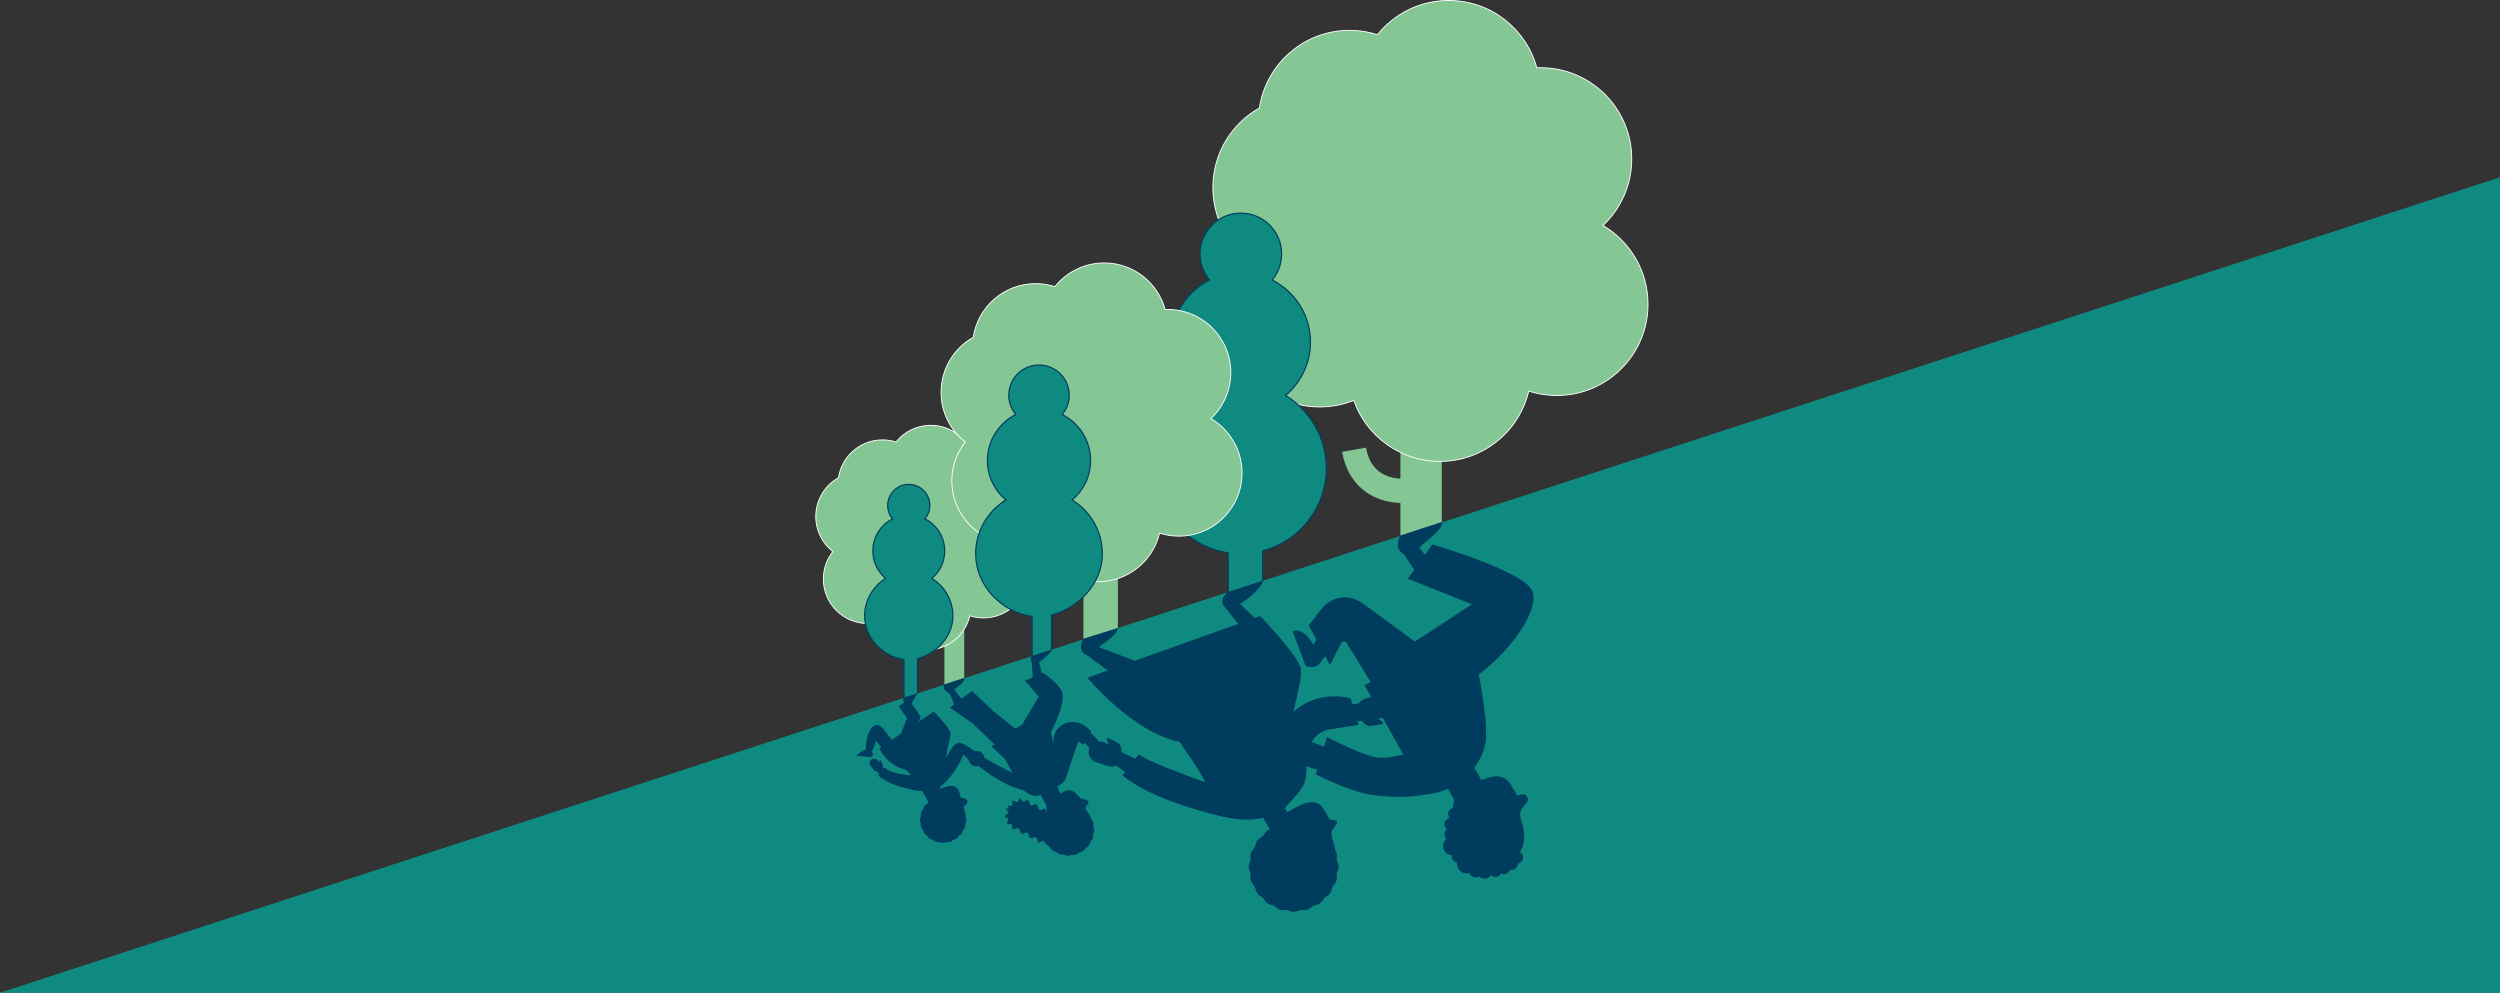 <?xml version="1.0" encoding="UTF-8"?>
<svg id="Layer_2" data-name="Layer 2" xmlns="http://www.w3.org/2000/svg" viewBox="0 0 2055.07 816.04">
  <rect x="0" y="0" width="2055.07" height="816.04" fill="#333333" stroke="none"/>
  <defs>
    <style>
      .cls-1 {
        fill: #0f8a81;
      }

      .cls-2 {
        fill: #85c695;
      }

      .cls-3 {
        fill: #0f8a81;
      }

      .cls-3, .cls-4 {
        stroke: #003c5e;
      }

      .cls-3, .cls-4, .cls-5 {
        stroke-miterlimit: 10;
      }

      .cls-6 {
        fill: #003c5e;
      }

      .cls-7 {
        stroke: #fff;
        stroke-linecap: round;
        stroke-linejoin: round;
        stroke-width: .75px;
      }

      .cls-7, .cls-4, .cls-5 {
        fill: none;
      }

      .cls-4 {
        stroke-width: 10px;
      }

      .cls-5 {
        stroke: #85c695;
        stroke-width: 20px;
      }
    </style>
  </defs>
  <g id="HG">
    <rect class="cls-1" x="684.82" y="592.79" width="1367.39" height="223.25"/>
    <rect class="cls-2" x="1151.19" y="277.25" width="34.02" height="168.67"/>
    <rect class="cls-2" x="890.6" y="464.48" width="28.33" height="68.8"/>
    <rect class="cls-2" x="776.33" y="446.51" width="16.27" height="118.32"/>
    <g>
      <path class="cls-2" d="M1341.34,130.69c0-41.44-33.6-75.04-75.04-75.04-1.01,0-2.01.04-3.01.08-8.65-31.89-37.78-55.35-72.41-55.35-23.69,0-44.79,10.98-58.55,28.12-7.21-2.31-14.89-3.56-22.87-3.56-37.63,0-68.79,27.7-74.2,63.83-22.83,12.87-38.25,37.32-38.25,65.4,0,23.97,11.25,45.3,28.75,59.04-10.01,12.75-16,28.81-16,46.28,0,41.44,33.6,75.04,75.04,75.04,9.91,0,19.37-1.92,28.03-5.41,10.26,29.21,38.08,50.17,70.8,50.17,35.5,0,65.23-24.66,73.02-57.79,7.25,2.34,14.98,3.61,23.01,3.61,41.44,0,75.04-33.6,75.04-75.04,0-27.57-14.88-51.65-37.03-64.7,14.56-13.69,23.67-33.11,23.67-54.67"/>
      <path class="cls-7" d="M1341.34,130.69c0-41.44-33.6-75.04-75.04-75.04-1.01,0-2.01.04-3.01.08-8.65-31.89-37.78-55.35-72.41-55.35-23.69,0-44.79,10.98-58.55,28.12-7.21-2.31-14.89-3.56-22.87-3.56-37.63,0-68.79,27.7-74.2,63.83-22.83,12.87-38.25,37.32-38.25,65.4,0,23.97,11.25,45.3,28.75,59.04-10.01,12.75-16,28.81-16,46.28,0,41.44,33.6,75.04,75.04,75.04,9.91,0,19.37-1.92,28.03-5.41,10.26,29.21,38.08,50.17,70.8,50.17,35.5,0,65.23-24.66,73.02-57.79,7.25,2.34,14.98,3.61,23.01,3.61,41.44,0,75.04-33.6,75.04-75.04,0-27.57-14.88-51.65-37.03-64.7,14.56-13.69,23.67-33.11,23.67-54.67Z"/>
    </g>
    <path class="cls-3" d="M1090.29,384.92c0-25.33-13.44-47.47-33.54-59.85,12.5-10.5,20.47-26.23,20.47-43.84,0-22.33-12.82-41.62-31.46-51.06,4.84-5.81,7.75-13.28,7.75-21.43,0-18.52-15.01-33.53-33.53-33.53-18.52,0-33.53,15.01-33.53,33.53,0,8.15,2.91,15.62,7.75,21.43-18.65,9.44-31.46,28.73-31.46,51.06,0,17.61,7.96,33.34,20.47,43.84-20.1,12.38-33.54,34.52-33.54,59.85,0,35.3,26.01,64.52,59.91,69.55v42.68s3.23,0,3.23,0v26.46s14.34,0,14.34,0v-26.46s10.77,0,10.77,0v-44.24c30.14-7.93,52.38-35.36,52.38-67.99Z"/>
    <g>
      <path class="cls-2" d="M838.5,413.17c0-20.21-16.38-36.59-36.59-36.59-.49,0-.98.02-1.47.04-4.22-15.55-18.42-26.99-35.31-26.99-11.55,0-21.84,5.36-28.55,13.71-3.52-1.12-7.26-1.74-11.15-1.74-18.35,0-33.54,13.51-36.18,31.12-11.13,6.28-18.65,18.2-18.65,31.89,0,11.69,5.49,22.09,14.02,28.79-4.88,6.22-7.8,14.05-7.8,22.57,0,20.21,16.38,36.59,36.59,36.59,4.83,0,9.45-.94,13.67-2.64,5,14.25,18.57,24.46,34.53,24.46,17.31,0,31.81-12.03,35.61-28.18,3.54,1.14,7.31,1.76,11.22,1.76,20.21,0,36.59-16.38,36.59-36.59,0-13.44-7.25-25.19-18.06-31.55,7.1-6.67,11.54-16.15,11.54-26.66"/>
      <path class="cls-7" d="M838.5,413.17c0-20.21-16.38-36.59-36.59-36.59-.49,0-.98.02-1.47.04-4.22-15.55-18.42-26.99-35.31-26.99-11.55,0-21.84,5.36-28.55,13.71-3.52-1.12-7.26-1.74-11.15-1.74-18.35,0-33.54,13.51-36.18,31.12-11.13,6.28-18.65,18.2-18.65,31.89,0,11.69,5.49,22.09,14.02,28.79-4.88,6.22-7.8,14.05-7.8,22.57,0,20.21,16.38,36.59,36.59,36.59,4.83,0,9.45-.94,13.67-2.64,5,14.25,18.57,24.46,34.53,24.46,17.31,0,31.81-12.03,35.61-28.18,3.54,1.14,7.31,1.76,11.22,1.76,20.21,0,36.59-16.38,36.59-36.59,0-13.44-7.25-25.19-18.06-31.55,7.1-6.67,11.54-16.15,11.54-26.66Z"/>
    </g>
    <g>
      <path class="cls-2" d="M1011.74,306.28c0-28.66-23.23-51.9-51.9-51.9-.7,0-1.39.03-2.08.05-5.98-22.06-26.13-38.28-50.08-38.28-16.38,0-30.98,7.6-40.49,19.45-4.99-1.59-10.3-2.46-15.82-2.46-26.03,0-47.57,19.16-51.32,44.14-15.79,8.9-26.45,25.81-26.45,45.23,0,16.58,7.78,31.33,19.88,40.83-6.92,8.82-11.06,19.93-11.06,32.01,0,28.66,23.23,51.9,51.9,51.9,6.85,0,13.4-1.33,19.38-3.74,7.1,20.2,26.33,34.7,48.97,34.7,24.55,0,45.11-17.06,50.5-39.97,5.02,1.61,10.36,2.49,15.92,2.49,28.66,0,51.9-23.23,51.9-51.9,0-19.07-10.29-35.72-25.61-44.74,10.07-9.47,16.37-22.9,16.37-37.81"/>
      <path class="cls-7" d="M1011.74,306.28c0-28.66-23.23-51.9-51.9-51.9-.7,0-1.39.03-2.08.05-5.98-22.06-26.13-38.28-50.08-38.28-16.38,0-30.98,7.6-40.49,19.45-4.99-1.59-10.3-2.46-15.82-2.46-26.03,0-47.57,19.16-51.32,44.14-15.79,8.9-26.45,25.81-26.45,45.23,0,16.58,7.78,31.33,19.88,40.83-6.92,8.82-11.06,19.93-11.06,32.01,0,28.66,23.23,51.9,51.9,51.9,6.85,0,13.4-1.33,19.38-3.74,7.1,20.2,26.33,34.7,48.97,34.7,24.55,0,45.11-17.06,50.5-39.97,5.02,1.61,10.36,2.49,15.92,2.49,28.66,0,51.9-23.23,51.9-51.9,0-19.07-10.29-35.72-25.61-44.74,10.07-9.47,16.37-22.9,16.37-37.81Z"/>
    </g>
    <path class="cls-3" d="M906.14,455.31c0-18.76-9.95-35.15-24.83-44.31,9.26-7.77,15.15-19.42,15.15-32.46,0-16.53-9.49-30.82-23.29-37.8,3.58-4.3,5.74-9.83,5.74-15.87,0-13.71-11.11-24.82-24.82-24.82-13.71,0-24.82,11.11-24.82,24.82,0,6.03,2.16,11.56,5.74,15.87-13.81,6.99-23.29,21.27-23.29,37.8,0,13.03,5.89,24.68,15.15,32.46-14.88,9.16-24.83,25.55-24.83,44.31,0,26.13,21.27,47.77,46.37,51.49v37.27s16.03,0,16.03,0v-38.43c22.32-5.87,41.72-26.18,41.72-50.34Z"/>
    <path class="cls-3" d="M783.3,506.37c0-13.07-6.93-24.49-17.3-30.87,6.45-5.42,10.56-13.53,10.56-22.62,0-11.52-6.61-21.47-16.23-26.34,2.49-3,4-6.85,4-11.06,0-9.55-7.74-17.3-17.3-17.3-9.55,0-17.3,7.74-17.3,17.3,0,4.21,1.5,8.06,4,11.06-9.62,4.87-16.23,14.82-16.23,26.34,0,9.08,4.11,17.2,10.56,22.62-10.37,6.39-17.3,17.81-17.3,30.87,0,18.21,14.82,33.29,32.31,35.88v38.38s11.17,0,11.17,0v-39.19c15.55-4.09,29.07-18.24,29.07-35.07Z"/>
    <polygon class="cls-1" points="0 816.04 2055.07 816.04 2055.07 145.69 0 816.04"/>
    <path class="cls-5" d="M1164.2,402.71c-26.61,4.07-46.51-6.98-51.16-33.02"/>
  </g>
  <g id="Ebene_1" data-name="Ebene 1">
    <path class="cls-6" d="M827.24,664.57c.07-.13,2.44,1.1,2.51.97s-2.31-1.36-2.24-1.49,2.44,1.1,2.51.97-2.3-1.37-2.24-1.5,2.44,1.1,2.51.97-2.3-1.37-2.23-1.5c.46-.89,3.2-.17,3.85-.87s-.28-3.39.54-3.91,2.84,1.47,3.77,1.17,1.43-3.08,2.41-3.12,1.72,2.68,2.69,2.89,2.76-1.96,3.65-1.5c1.78.92.54,3.3,2.32,4.22s3.01-1.45,4.79-.52.55,3.3,2.32,4.22,3.01-1.45,4.79-.52.55,3.3,2.33,4.23,3.02-1.45,4.8-.52c.89.46.17,3.2.87,3.85s3.39-.28,3.91.54-1.47,2.84-1.17,3.77,3.08,1.43,3.12,2.41-2.68,1.72-2.89,2.69,1.96,2.76,1.49,3.65c-.07.13-2.44-1.1-2.51-.97s2.31,1.36,2.24,1.49-2.44-1.1-2.51-.97,2.3,1.37,2.24,1.5-2.44-1.1-2.51-.97,2.3,1.37,2.23,1.5c-.46.89-3.2.17-3.85.87s.28,3.39-.54,3.91-2.84-1.47-3.77-1.17-1.43,3.08-2.41,3.12-1.72-2.68-2.69-2.89-2.76,1.96-3.65,1.5c-1.78-.92-.54-3.3-2.32-4.22s-3.01,1.45-4.79.52-.55-3.3-2.32-4.22-3.01,1.45-4.79.52-.55-3.3-2.33-4.23-3.02,1.45-4.8.52c-.89-.46-.17-3.2-.87-3.85s-3.39.28-3.91-.54,1.47-2.84,1.17-3.77-3.08-1.43-3.12-2.41,2.68-1.72,2.89-2.69-1.96-2.76-1.49-3.65Z"/>
    <g>
      <path class="cls-6" d="M882.11,702.71h0c-.88-.15-1.79-.03-2.61.34h0c-1.27.57-2.73.53-3.97-.11h0c-.8-.41-1.7-.58-2.59-.49h0c-1.38.15-2.76-.34-3.74-1.33h0c-.63-.64-1.43-1.08-2.31-1.26h0c-1.36-.29-2.52-1.18-3.14-2.42h0c-.4-.8-1.03-1.47-1.81-1.91h0c-1.21-.69-2.03-1.9-2.24-3.28h0c-.13-.89-.53-1.71-1.13-2.38h0c-.93-1.03-1.35-2.43-1.12-3.81h0c.15-.88.03-1.79-.34-2.61h0c-.57-1.27-.53-2.73.11-3.97h0c.41-.8.58-1.7.49-2.59h0c-.15-1.38.34-2.76,1.33-3.74h0c.64-.63,1.08-1.43,1.26-2.31h0c.29-1.36,1.18-2.52,2.42-3.14h0c.8-.4,1.47-1.03,1.91-1.81h0c.69-1.21,1.9-2.03,3.28-2.24h0c.89-.13,1.71-.53,2.38-1.13h0c1.03-.93,2.43-1.35,3.81-1.12h0c.88.15,1.79.03,2.61-.34h0c1.27-.57,2.73-.53,3.97.11h0c.8.41,1.7.58,2.59.49h0c1.38-.15,2.76.34,3.74,1.33h0c.63.64,1.43,1.08,2.31,1.26h0c1.36.29,2.52,1.18,3.14,2.42h0c.4.8,1.03,1.47,1.81,1.91h0c1.21.69,2.03,1.9,2.24,3.28h0c.13.89.53,1.71,1.13,2.38h0c.93,1.03,1.35,2.43,1.12,3.81h0c-.15.88-.03,1.79.34,2.61h0c.57,1.27.53,2.73-.11,3.97h0c-.41.8-.58,1.7-.49,2.59h0c.15,1.38-.34,2.76-1.33,3.74h0c-.64.63-1.08,1.43-1.26,2.31h0c-.29,1.36-1.18,2.52-2.42,3.14h0c-.8.4-1.47,1.03-1.91,1.81h0c-.69,1.21-1.9,2.03-3.28,2.24h0c-.89.13-1.71.53-2.38,1.13h0c-1.03.93-2.43,1.35-3.81,1.12Z"/>
      <path class="cls-6" d="M860.23,660.58s9.01-6.49,13.28-9.29c3.25-2.13,7.35-2.35,10.19.31,2.16,2.02,4.59,4.47,4.7,4.63.54.76,4.81.54,6.2,2.7s-3.87,3.5-1.74,6.83,7.06,10.32,3.01,17.52c-2.88,5.12-8.02,7.11-9.61,7.73-12.19,4.71-19.99-2.01-22.92-11.28-3.63-11.51-3.11-19.13-3.11-19.13Z"/>
    </g>
    <path class="cls-6" d="M773.49,692.55h0c-.72-.35-1.53-.47-2.32-.37h0c-1.23.17-2.47-.24-3.37-1.09h0c-.58-.55-1.3-.92-2.09-1.07h0c-1.22-.22-2.28-.99-2.86-2.08h0c-.38-.7-.96-1.28-1.66-1.66h0c-1.09-.59-1.86-1.64-2.08-2.86h0c-.14-.79-.51-1.51-1.07-2.09h0c-.86-.9-1.26-2.14-1.09-3.37h0c.11-.79-.02-1.6-.37-2.32h0c-.54-1.12-.54-2.42,0-3.54h0c.35-.72.47-1.53.37-2.32h0c-.17-1.23.24-2.47,1.09-3.37h0c.55-.58.92-1.3,1.07-2.09h0c.22-1.22.99-2.28,2.08-2.86h0c.7-.38,1.28-.96,1.66-1.66h0c.59-1.09,1.64-1.86,2.86-2.08h0c.79-.14,1.51-.51,2.09-1.07h0c.9-.86,2.14-1.26,3.37-1.09h0c.79.11,1.6-.02,2.32-.37h0c1.12-.54,2.42-.54,3.54,0h0c.72.35,1.53.47,2.32.37h0c1.23-.17,2.47.24,3.37,1.09h0c.58.55,1.3.92,2.09,1.07h0c1.22.22,2.28.99,2.86,2.08h0c.38.7.96,1.28,1.66,1.66h0c1.09.59,1.86,1.64,2.08,2.86h0c.14.79.51,1.51,1.07,2.09h0c.86.9,1.26,2.14,1.09,3.37h0c-.11.79.02,1.6.37,2.32h0c.54,1.12.54,2.42,0,3.54h0c-.35.72-.47,1.53-.37,2.32h0c.17,1.23-.24,2.47-1.09,3.37h0c-.55.58-.92,1.3-1.07,2.09h0c-.22,1.22-.99,2.28-2.08,2.86h0c-.7.38-1.28.96-1.66,1.66h0c-.59,1.09-1.64,1.86-2.86,2.08h0c-.79.14-1.51.51-2.09,1.07h0c-.9.86-2.14,1.26-3.37,1.09h0c-.79-.11-1.6.02-2.32.37h0c-1.12.54-2.42.54-3.54,0Z"/>
    <path class="cls-6" d="M765.36,650.99s9.35-3.29,13.7-4.62c3.31-1.01,6.88-.16,8.64,2.82,1.34,2.27,1.79,5.98,1.85,6.14.27.79,5.31.78,5.64,2.87.68,4.24-3.75,3.03-2.77,6.42s3.01,9.6-2.26,14.74c-3.75,3.66-8.65,4.07-10.17,4.2-11.62.96-16.61-6.74-16.78-15.42-.21-10.76,2.14-17.16,2.14-17.16Z"/>
    <path class="cls-6" d="M1166.24,451.5c1.19-4.49,20.99-15.56,18.99-22.42l-34.23,11.17s-6.11,10.98,3.21,15.28c6.69-7.25,11.22-.94,12.03-4.02Z"/>
    <polygon class="cls-6" points="749.1 578.77 754.18 569.93 742.5 573.51 742.5 577.12 749.1 578.77"/>
    <path class="cls-6" d="M1259.6,485.89c6.87,17.86-24.94,59.39-57.15,76.98l-51.56-27.56c16.51-10.79,59.12-38.55,59.12-38.55l-52.73-21.02,20.07-28.2s75.97,22.02,82.25,38.35Z"/>
    <path class="cls-6" d="M1075.83,514.04l17.36,32.59,9.65-18.5c1.07-1.07,2.79-1.09,3.89-.05l25.19,40.93c1.33,1.26,3.49.92,4.37-.69l43.14-24.91c1.18-2.17-8.3-10.11-10.31-11.56l-47.88-35.13c-.21-.15-17.09-14.29-33.78,2.4l-11.62,14.92Z"/>
    <path class="cls-6" d="M1081.56,636.44s26.82,14.15,46.28,16.99c21.04,3.07,36.82,1.31,51.54-1.52,19.77-3.81,38.36-21.4,41.74-41.24,3.61-21.18-12-88-12-88l-87.56,40.44,31.92,57.01s-11.98,3.58-20.6,2.63c-12.7-1.4-42.08-16.88-42.08-16.88l-9.24,30.57Z"/>
    <path class="cls-6" d="M990.29,643c-20.42-7.78-47.41-17.28-54.19-23.04l-13.42,17.41c21.47,17.55,57.77,27.77,78.65,33.05,61.12,15.45,62.15-28.29,62.55-24.69-11.88-46.87,8.13-80.19,5.35-96.21-1.79-10.34-33.36-43.13-33.36-43.13l-141.98,50.71s37.76,45.46,75.67,52.67c0,0,21.53,30.58,20.73,33.24Z"/>
    <path class="cls-6" d="M748.53,637.28c-10.1-.57-19.4-3.29-21.11-6.64l-5.41,7.02c8.66,7.08,17.87,9.06,26.3,11.19,24.65,6.23,30.49-9.27,30.65-7.82-4.79-18.9,3.28-32.34,2.16-38.8-.72-4.17-13.45-17.39-13.45-17.39l-44.8,30.31s6.39,14.58,21.67,17.48c0,0,4.32,3.58,4,4.65Z"/>
    <g>
      <path class="cls-6" d="M1197.7,648.06s18.39-6.48,26.95-9.08c6.52-1.98,13.54-.32,17,5.55,2.63,4.47,5.15,8.79,5.26,9.11.54,1.55,6.85-3.92,9.09,2.73,1.44,4.28-8.77,7.4-5.92,16.52,2,6.43,6.78,20.87-3.59,30.98-7.38,7.2-17.02,8.01-20,8.26-22.86,1.9-32.67-13.27-33-30.33-.42-21.17,4.22-33.75,4.22-33.75Z"/>
      <circle class="cls-6" cx="1242.52" cy="709.92" r="5.16"/>
      <circle class="cls-6" cx="1246.81" cy="704.76" r="5.16"/>
      <circle class="cls-6" cx="1236.28" cy="713.47" r="5.16"/>
      <circle class="cls-6" cx="1226.49" cy="712.14" r="5.16"/>
      <circle class="cls-6" cx="1213.39" cy="715.07" r="6.17"/>
      <circle class="cls-6" cx="1220.32" cy="716.09" r="6.17"/>
      <circle class="cls-6" cx="1229.16" cy="715.72" r="5.16"/>
      <circle class="cls-6" cx="1205.37" cy="710.25" r="7.67"/>
      <circle class="cls-6" cx="1193.89" cy="695.39" r="7.67"/>
      <circle class="cls-6" cx="1198.62" cy="704.08" r="5.16"/>
      <circle class="cls-6" cx="1192.55" cy="685.85" r="5.16"/>
      <circle class="cls-6" cx="1192.55" cy="677.61" r="5.16"/>
      <circle class="cls-6" cx="1195.55" cy="669.14" r="5.16"/>
    </g>
    <g>
      <path class="cls-6" d="M1050.89,672.21s14.57-9.61,22.13-11.91c5.76-1.75,11.47-.94,14.71,4.13,1.81,2.83,3.62,5.82,4.96,8.82.59,1.33,8.1.32,6.35,3.33-3.29,5.69-6.07,5.62-3.56,13.68,1.77,5.68,5.99,18.43-3.17,27.37-6.52,6.36-15.04,7.07-17.67,7.29-20.19,1.67-28.86-11.72-29.15-26.79-.37-18.7,5.4-25.93,5.4-25.93Z"/>
      <path class="cls-6" d="M1060,748.8h0c-1.4-.67-2.96-.92-4.49-.71h0c-2.38.32-4.79-.46-6.52-2.12h0c-1.12-1.07-2.53-1.79-4.05-2.06h0c-2.37-.43-4.41-1.91-5.55-4.03h0c-.73-1.36-1.85-2.48-3.22-3.22h0c-2.12-1.14-3.6-3.18-4.03-5.55h0c-.28-1.52-.99-2.93-2.06-4.05h0c-1.66-1.74-2.44-4.14-2.12-6.52h0c.21-1.53-.04-3.1-.71-4.49h0c-1.04-2.17-1.04-4.69,0-6.86h0c.67-1.4.92-2.96.71-4.49h0c-.32-2.38.46-4.79,2.12-6.52h0c1.07-1.12,1.79-2.53,2.06-4.05h0c.43-2.37,1.91-4.41,4.03-5.55h0c1.36-.73,2.48-1.85,3.22-3.22h0c1.14-2.12,3.18-3.6,5.55-4.03h0c1.52-.28,2.93-.99,4.05-2.06h0c1.74-1.66,4.14-2.44,6.52-2.12h0c1.53.21,3.1-.04,4.49-.71h0c2.17-1.04,4.69-1.04,6.86,0h0c1.4.67,2.96.92,4.49.71h0c2.38-.32,4.79.46,6.52,2.12h0c1.12,1.07,2.53,1.79,4.05,2.06h0c2.37.43,4.41,1.91,5.55,4.03h0c.73,1.36,1.85,2.48,3.22,3.22h0c2.12,1.14,3.6,3.18,4.03,5.55h0c.28,1.52.99,2.93,2.06,4.05h0c1.66,1.74,2.44,4.14,2.12,6.52h0c-.21,1.53.04,3.1.71,4.49h0c1.04,2.17,1.04,4.69,0,6.86h0c-.67,1.4-.92,2.96-.71,4.49h0c.32,2.38-.46,4.79-2.12,6.52h0c-1.07,1.12-1.79,2.53-2.06,4.05h0c-.43,2.37-1.91,4.41-4.03,5.55h0c-1.36.73-2.48,1.85-3.22,3.22h0c-1.14,2.12-3.18,3.6-5.55,4.03h0c-1.52.28-2.93.99-4.05,2.06h0c-1.74,1.66-4.14,2.44-6.52,2.12h0c-1.53-.21-3.1.04-4.49.71h0c-2.17,1.04-4.69,1.04-6.86,0Z"/>
    </g>
    <path class="cls-6" d="M814.75,613.39l11.56,10.84s10.08,19.17,10.84,20.35c5.02,7.71,13,11.83,19.58,8.42,2.8-1.45,11.35-5.64,13.85-7.34s4.93-2.51,6.72-9.23,9.19-26.92,9.19-26.92l4.08,2.68,6.79-10.39s-6.39-9.45-17.94-8.22c-5.03.53-16.22,6.18-12.63,19.66l-6.7-25-45.36,25.15Z"/>
    <polyline class="cls-4" points="740.9 615.87 751.23 589.76 742.9 577.76"/>
    <path class="cls-6" d="M1031.66,660.37l17.27,30.57,17.8-10.06-10.56-16.56c5.34-6.7,14.47-14.4,16.51-22.22,2.23-8.57.92-18.08.92-18.08,2.41-12.48,6.92-22.12,19.42-24.42l23.64-3.71-6.33-21.83s-28.87-8.68-49.97,14.06c-13.19,14.22-13.57,45.61-12.61,63.15l-16.1,9.09Z"/>
    <polygon class="cls-6" points="846.37 637.3 862.29 630.56 875.98 662.89 865.55 671.74 846.37 637.3"/>
    <polygon class="cls-6" points="746.28 629.03 762.2 622.29 775.88 654.62 765.45 663.47 746.28 629.03"/>
    <rect class="cls-6" x="1192.62" y="631.41" width="27.45" height="35.11" transform="translate(2575.88 620.53) rotate(150.53)"/>
    <rect class="cls-6" x="1067.46" y="604.07" width="20.08" height="32.48" rx="10.04" ry="10.04" transform="translate(2024.08 -185.78) rotate(109.65)"/>
    <rect class="cls-6" x="892.49" y="602.05" width="9.46" height="15.31" rx="4.73" ry="4.73" transform="translate(1968.9 441.69) rotate(136.89)"/>
    <rect class="cls-6" x="796.31" y="617.04" width="12.81" height="13.18" rx="6.41" ry="6.41" transform="translate(1781.93 350.84) rotate(126.59)"/>
    <rect class="cls-6" x="1093.22" y="579.22" width="29.78" height="14.44" transform="translate(2272.09 1052.26) rotate(173.92)"/>
    <polygon class="cls-6" points="918.34 616.73 947.34 630.14 932.84 640.26 913.93 626.75 918.34 616.73"/>
    <g>
      <rect class="cls-6" x="1120.48" y="566.55" width="19.04" height="30.8" rx="9.52" ry="9.52" transform="translate(906.22 1833.14) rotate(-107.11)"/>
      <path class="cls-6" d="M1137.21,594.92c.11.25-7.67,1.6-10.26,1.82s-5.17-.61-8.59-5.93c-.08-.23,17.25-6.38,17.25-6.38l-6.15,6.61s5.7-.91,7.75,3.88Z"/>
    </g>
    <polygon class="cls-6" points="1152.32 452.86 1162.87 446.15 1178.51 464.19 1167.65 476.07 1152.32 452.86"/>
    <path class="cls-6" d="M1019.31,496.5c18.27-11.9,18.98-19.27,18.98-19.27l-29.13,9.49s-7.74,6.2-2.67,11.94c5.74-6.22,9.15,1.54,12.82-2.16Z"/>
    <polygon class="cls-6" points="1006.14 498.18 1013.52 491.04 1035.78 512 1025.3 522.14 1006.14 498.18"/>
    <path class="cls-6" d="M852.7,545.24c10.46-6.81,12.21-11.48,12.21-11.48l-16.86,5.53s-1.62,1.51-.05,4.91c.84-.5,3.82-.78,4.7,1.04Z"/>
    <polygon class="cls-6" points="848.05 543.52 853.64 542.63 856.73 554.42 849.27 559.66 848.05 543.52"/>
    <path class="cls-6" d="M784.23,566.77c10.46-6.81,8.38-9.49,8.38-9.49l-16.37,5.32s-2.09,4.06,2.56,6.32c-.48-3.52,4.55-3.97,5.43-2.15Z"/>
    <path class="cls-6" d="M778.8,568.93c-3.72-2.22,2.32-8.59,5.11-3.27,2.98,5.69,8.23,10.06,8.23,10.06,0,0,5.98,1.76-3.62,5.82-5.68,2.4-4.09-9.24-9.72-12.61Z"/>
    <path class="cls-6" d="M902.22,532.47c18.27-11.9,16.69-16.26,16.69-16.26l-28.47,8.9s-6.15,10.7,3.87,13.77c-2.61-2.92,6.38-9.59,7.91-6.41Z"/>
    <polygon class="cls-6" points="891.59 537.07 897.59 529.91 962.47 554.23 940.15 573.05 891.59 537.07"/>
    <g>
      <path class="cls-6" d="M895.33,615.38h0c1.51-4.55,6.42-7.02,10.92-5.5l10.1,3.41c4.5,1.52,6.95,6.48,5.44,11.02h0c-1.51,4.55-6.42,7.02-10.92,5.5l-10.1-3.41c-4.5-1.52-6.95-6.48-5.44-11.02Z"/>
      <path class="cls-6" d="M910.1,606.36c.05-.24,6.5,2.9,8.52,4.11s3.49,3.2,3.2,8.98c-.06.21-16.07-4.44-16.07-4.44l8.02-1.64s-4.68-2.36-3.67-7.01Z"/>
    </g>
    <path class="cls-6" d="M1081,532.45c-9.65-18.66-18.4-13.49-18.4-13.49l10.7,28.53s8.91,4.04,13.35-4.54c-8.21-5.47-4.18-7.66-5.65-10.5Z"/>
    <polygon class="cls-6" points="1084.96 544.39 1076.31 536.53 1088.78 513.7 1103.95 524.52 1084.96 544.39"/>
    <path class="cls-6" d="M862.97,603.65s12.24-21.99,10.43-33.39c-1.17-7.33-15.98-17.2-15.98-17.2l-14.88,6.51,11.35,13-13.76,23.29-5.7,3.05-18.3-14.64-17.11-16.34-18.18,13.73,18.75,12.99,21.74,21.01,41.66-12.03Z"/>
    <path class="cls-6" d="M849.2,651.03c-14.7-1.93-26.7-6.96-47.2-23.21.39-.39,4.26-6.58,4.26-6.58,0,0,28.63,17.02,36.75,18.18s6.19,11.61,6.19,11.61Z"/>
    <path class="cls-6" d="M777.64,642.3c8.6-8.27,13.54-19.8,14.31-22.13l5.83,5.83,5.46-6.77s-11.69-9.66-15.43-8.66c-7.17,1.93-8.7,14.88-15.23,16.16-6.53,1.28,5.06,15.57,5.06,15.57Z"/>
    <path class="cls-6" d="M718.63,596.51c7.38-4.19,13.04,15.3,18.82,13.67s-8.55,9.14-8.55,9.14l-9-10.44c-1.11,5.67-3.26,8.34-4.03,10.46-1.65,4.48-4.3-1.34-4.3-1.34,0,0-.31-17.28,7.07-21.47Z"/>
    <path class="cls-6" d="M711.87,616.7c-.93-2.05-8.08,4.64-8.08,4.64l12.19.93s3.05-1.37.92-3.81c-1.17-1.35-3.94.63-5.03-1.77Z"/>
    <polygon class="cls-6" points="724.71 630.01 730.84 636.34 724.61 638.91 720.54 633.26 724.71 630.01"/>
    <g>
      <rect class="cls-6" x="716.24" y="623.11" width="7.29" height="11.79" rx="3.64" ry="3.64" transform="translate(1674.46 680.43) rotate(141.94)"/>
      <path class="cls-6" d="M723.53,624.65c.08-.07,1.62,2.52,2.06,3.42s.49,1.93-.94,3.88c-.07.06-4.64-5.29-4.64-5.29l3.21,1.3s-1.11-1.91.32-3.3Z"/>
    </g>
  </g>
</svg>